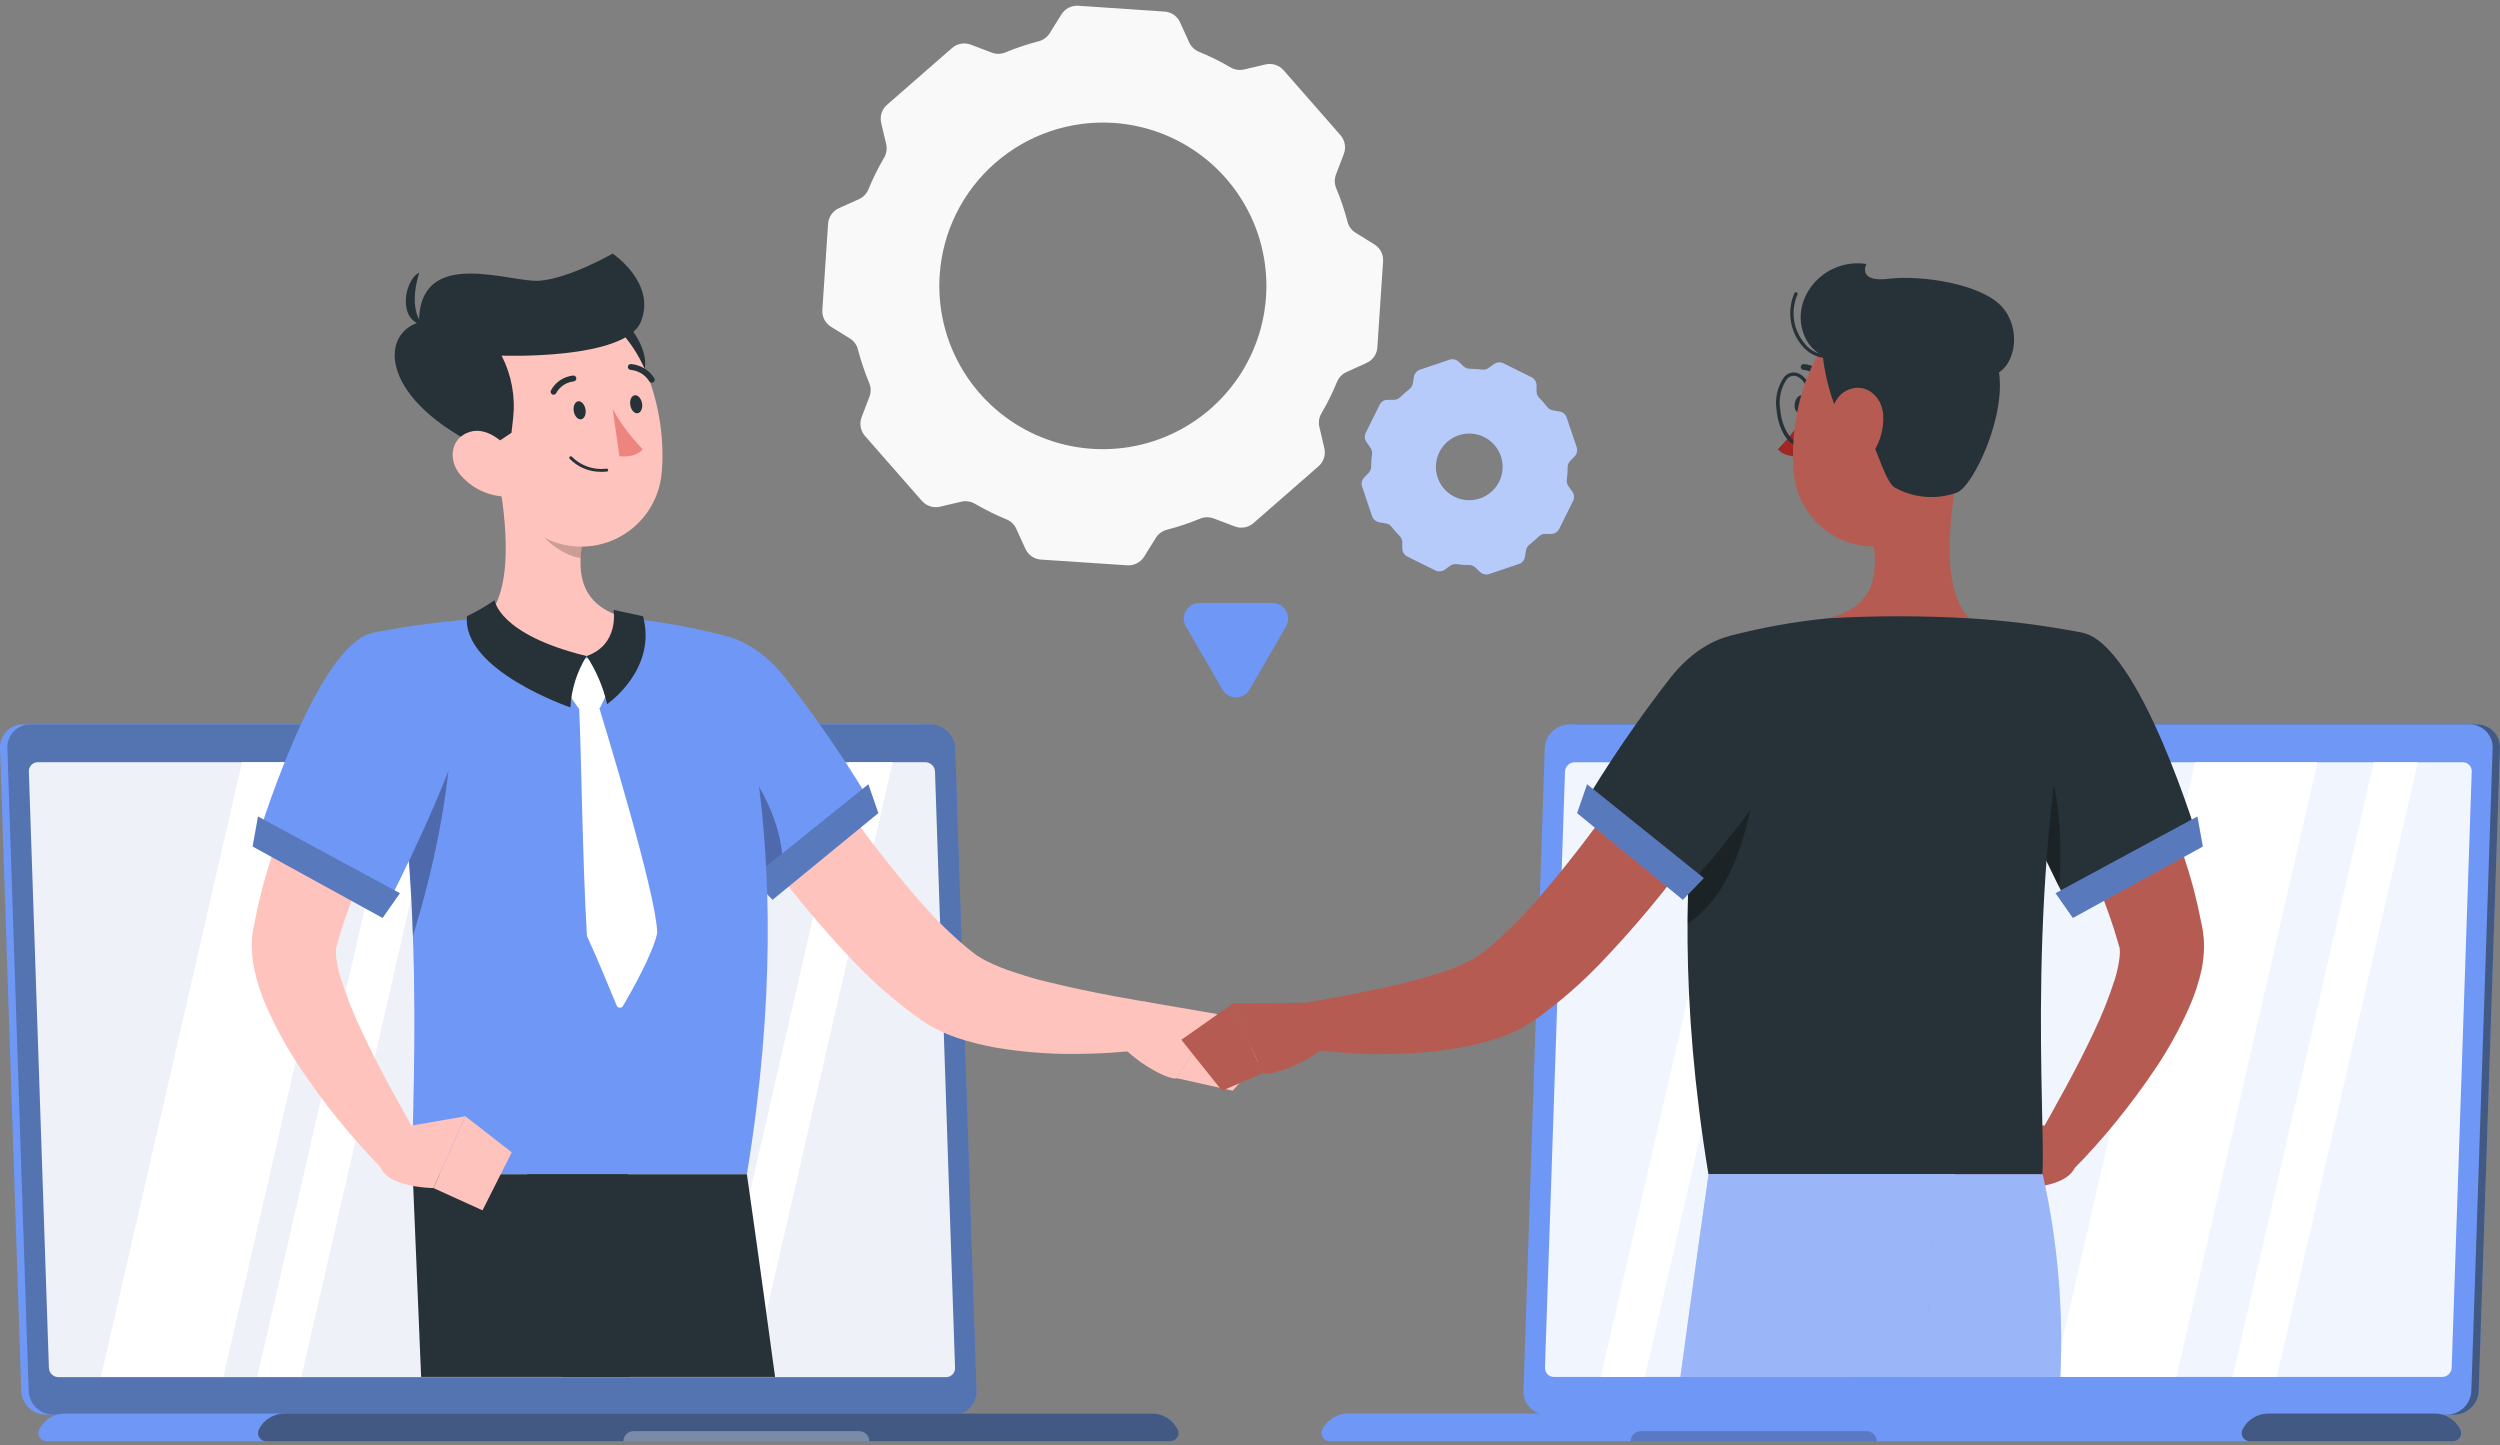 <svg width="339" height="196" viewBox="0 0 339 196" fill="none" xmlns="http://www.w3.org/2000/svg">
<rect x="0" y="0" width="339" height="196" fill="#808080" stroke="none"/>
<path d="M146.21 0.78L157.9 1.567C158.354 1.595 158.791 1.746 159.164 2.004C159.538 2.263 159.833 2.618 160.019 3.032L161.251 5.745C161.518 6.33 162.001 6.79 162.6 7.029C164.066 7.63 165.488 8.334 166.856 9.136C167.402 9.456 168.048 9.559 168.667 9.425L171.601 8.738C172.043 8.636 172.504 8.655 172.936 8.794C173.368 8.932 173.755 9.185 174.055 9.524L181.77 18.332C182.069 18.674 182.27 19.092 182.349 19.54C182.429 19.987 182.385 20.448 182.223 20.873L181.154 23.676C180.929 24.279 180.945 24.947 181.2 25.539C181.812 27.008 182.32 28.519 182.721 30.06C182.876 30.684 183.269 31.223 183.817 31.561L186.37 33.143C186.757 33.381 187.07 33.72 187.278 34.123C187.485 34.527 187.579 34.979 187.547 35.431L186.769 47.114C186.739 47.567 186.586 48.002 186.326 48.374C186.065 48.745 185.708 49.038 185.293 49.221L182.576 50.451C181.993 50.723 181.534 51.204 181.29 51.798C180.694 53.264 179.992 54.684 179.189 56.048C178.866 56.592 178.762 57.239 178.9 57.857L179.579 60.778C179.684 61.219 179.666 61.681 179.527 62.112C179.388 62.544 179.134 62.93 178.791 63.228L169.971 70.932C169.63 71.231 169.213 71.431 168.766 71.511C168.319 71.591 167.859 71.547 167.435 71.384L164.619 70.317C164.023 70.082 163.359 70.082 162.763 70.317C161.29 70.926 159.777 71.433 158.235 71.837C157.612 71.995 157.073 72.386 156.732 72.931L155.147 75.481C154.907 75.867 154.566 76.18 154.161 76.387C153.755 76.594 153.301 76.687 152.847 76.656L141.157 75.879C140.704 75.849 140.268 75.697 139.895 75.439C139.521 75.181 139.225 74.826 139.038 74.414L137.806 71.701C137.539 71.115 137.056 70.655 136.457 70.417C134.991 69.815 133.569 69.111 132.201 68.31C131.656 67.989 131.009 67.885 130.39 68.02L127.465 68.708C127.023 68.812 126.561 68.793 126.129 68.655C125.697 68.516 125.31 68.262 125.011 67.921L117.287 59.114C116.99 58.77 116.79 58.353 116.711 57.905C116.631 57.458 116.674 56.998 116.834 56.573L117.903 53.77C118.129 53.169 118.112 52.505 117.858 51.916C117.247 50.445 116.739 48.935 116.336 47.395C116.182 46.77 115.788 46.231 115.241 45.893L112.687 44.311C112.301 44.073 111.987 43.734 111.779 43.331C111.572 42.928 111.479 42.475 111.51 42.023L112.289 30.34C112.32 29.887 112.474 29.451 112.734 29.079C112.994 28.706 113.35 28.411 113.765 28.224L116.481 27.004C117.068 26.737 117.528 26.254 117.767 25.656C118.37 24.189 119.075 22.766 119.877 21.397C120.2 20.853 120.307 20.208 120.176 19.589L119.488 16.668C119.384 16.227 119.402 15.765 119.541 15.333C119.68 14.902 119.933 14.516 120.275 14.217L129.095 6.513C129.436 6.214 129.852 6.012 130.299 5.931C130.746 5.85 131.206 5.892 131.631 6.052L134.447 7.119C135.042 7.359 135.708 7.359 136.303 7.119C137.775 6.506 139.288 5.999 140.831 5.6C141.451 5.44 141.988 5.052 142.334 4.515L143.919 1.965C144.158 1.579 144.497 1.266 144.901 1.057C145.304 0.849 145.756 0.753 146.21 0.78ZM127.42 37.285C127.127 41.656 128.138 46.015 130.327 49.811C132.515 53.608 135.781 56.671 139.713 58.613C143.645 60.556 148.065 61.29 152.414 60.724C156.764 60.157 160.848 58.315 164.149 55.431C167.451 52.547 169.821 48.75 170.961 44.52C172.101 40.29 171.96 35.818 170.554 31.668C169.148 27.519 166.542 23.879 163.065 21.209C159.587 18.539 155.395 16.959 151.018 16.668C145.152 16.281 139.372 18.235 134.947 22.1C130.522 25.966 127.815 31.427 127.42 37.285Z" fill="#F9F9F9"/>
<path d="M192.546 50.135L196.558 48.779C196.77 48.709 196.997 48.697 197.215 48.745C197.433 48.793 197.635 48.898 197.798 49.05L198.459 49.683C198.691 49.89 198.99 50.006 199.301 50.008C199.853 50.008 200.403 50.044 200.95 50.117C201.107 50.143 201.269 50.137 201.424 50.099C201.58 50.062 201.726 49.994 201.855 49.9L202.598 49.366C202.781 49.238 202.995 49.161 203.218 49.144C203.441 49.126 203.664 49.169 203.865 49.267L207.66 51.148C207.859 51.246 208.029 51.396 208.15 51.582C208.271 51.768 208.339 51.984 208.348 52.206V53.11C208.36 53.423 208.489 53.72 208.71 53.942C209.101 54.329 209.464 54.743 209.797 55.181C209.986 55.427 210.26 55.595 210.566 55.651L211.472 55.796C211.692 55.832 211.897 55.928 212.067 56.074C212.236 56.218 212.362 56.407 212.432 56.618L213.79 60.624C213.864 60.835 213.878 61.062 213.832 61.281C213.786 61.499 213.68 61.7 213.527 61.863L212.893 62.523C212.684 62.754 212.568 63.053 212.567 63.364C212.568 63.915 212.531 64.464 212.459 65.01C212.432 65.167 212.437 65.328 212.473 65.483C212.509 65.638 212.575 65.785 212.667 65.914L213.201 66.656C213.333 66.835 213.413 67.047 213.432 67.269C213.452 67.491 213.409 67.713 213.31 67.913L211.426 71.71C211.329 71.91 211.178 72.079 210.992 72.2C210.805 72.321 210.589 72.389 210.367 72.398H209.462C209.15 72.407 208.855 72.537 208.637 72.76C208.243 73.142 207.829 73.505 207.397 73.845C207.15 74.034 206.982 74.308 206.926 74.613L206.781 75.517C206.744 75.737 206.648 75.942 206.503 76.111C206.358 76.28 206.169 76.406 205.957 76.476L201.946 77.832C201.734 77.905 201.506 77.918 201.287 77.87C201.068 77.822 200.867 77.715 200.705 77.561L200.035 76.937C199.808 76.723 199.505 76.606 199.193 76.612C198.645 76.612 198.097 76.576 197.554 76.503C197.397 76.476 197.236 76.481 197.08 76.516C196.925 76.552 196.778 76.618 196.648 76.711L195.906 77.245C195.724 77.376 195.51 77.456 195.287 77.475C195.064 77.494 194.839 77.452 194.638 77.353L190.844 75.472C190.643 75.374 190.472 75.222 190.351 75.034C190.23 74.846 190.162 74.629 190.156 74.405V73.501C190.141 73.191 190.012 72.898 189.793 72.678C189.405 72.289 189.042 71.875 188.707 71.439C188.616 71.314 188.501 71.208 188.369 71.128C188.237 71.047 188.09 70.993 187.937 70.969L187.031 70.824C186.812 70.785 186.606 70.688 186.436 70.543C186.266 70.399 186.137 70.212 186.063 70.001L184.704 65.987C184.634 65.776 184.623 65.551 184.671 65.334C184.718 65.118 184.824 64.918 184.976 64.757L185.61 64.097C185.82 63.863 185.936 63.56 185.936 63.247C185.936 62.696 185.972 62.147 186.044 61.601C186.094 61.283 186.016 60.958 185.827 60.697L185.302 59.955C185.17 59.776 185.09 59.564 185.071 59.342C185.052 59.12 185.094 58.898 185.193 58.698L187.077 54.901C187.174 54.701 187.324 54.532 187.511 54.412C187.698 54.292 187.914 54.227 188.136 54.222H189.042C189.355 54.21 189.652 54.081 189.875 53.861C190.265 53.473 190.679 53.11 191.115 52.776C191.362 52.586 191.53 52.312 191.586 52.007L191.731 51.103C191.766 50.882 191.86 50.676 192.003 50.505C192.147 50.335 192.335 50.207 192.546 50.135ZM194.946 64.766C195.234 65.612 195.767 66.353 196.477 66.897C197.187 67.441 198.042 67.762 198.935 67.821C199.828 67.879 200.718 67.673 201.494 67.226C202.269 66.78 202.894 66.114 203.291 65.314C203.687 64.513 203.837 63.612 203.722 62.726C203.607 61.84 203.231 61.008 202.642 60.335C202.054 59.662 201.278 59.178 200.415 58.945C199.551 58.712 198.637 58.739 197.789 59.024C197.224 59.214 196.702 59.513 196.254 59.904C195.805 60.296 195.438 60.772 195.174 61.305C194.909 61.839 194.753 62.419 194.714 63.013C194.675 63.607 194.754 64.203 194.946 64.766Z" fill="#6F97F6"/>
<path opacity="0.5" d="M192.546 50.135L196.558 48.779C196.77 48.709 196.997 48.697 197.215 48.745C197.433 48.793 197.635 48.898 197.798 49.05L198.459 49.683C198.691 49.89 198.99 50.006 199.301 50.008C199.853 50.008 200.403 50.044 200.95 50.117C201.107 50.143 201.269 50.137 201.424 50.099C201.58 50.062 201.726 49.994 201.855 49.9L202.598 49.366C202.781 49.238 202.995 49.161 203.218 49.144C203.441 49.126 203.664 49.169 203.865 49.267L207.66 51.148C207.859 51.246 208.029 51.396 208.15 51.582C208.271 51.768 208.339 51.984 208.348 52.206V53.11C208.36 53.423 208.489 53.72 208.71 53.942C209.101 54.329 209.464 54.743 209.797 55.181C209.986 55.427 210.26 55.595 210.566 55.651L211.472 55.796C211.692 55.832 211.897 55.928 212.067 56.074C212.236 56.218 212.362 56.407 212.432 56.618L213.79 60.624C213.864 60.835 213.878 61.062 213.832 61.281C213.786 61.499 213.68 61.7 213.527 61.863L212.893 62.523C212.684 62.754 212.568 63.053 212.567 63.364C212.568 63.915 212.531 64.464 212.459 65.01C212.432 65.167 212.437 65.328 212.473 65.483C212.509 65.638 212.575 65.785 212.667 65.914L213.201 66.656C213.333 66.835 213.413 67.047 213.432 67.269C213.452 67.491 213.409 67.713 213.31 67.913L211.426 71.71C211.329 71.91 211.178 72.079 210.992 72.2C210.805 72.321 210.589 72.389 210.367 72.398H209.462C209.15 72.407 208.855 72.537 208.637 72.76C208.243 73.142 207.829 73.505 207.397 73.845C207.15 74.034 206.982 74.308 206.926 74.613L206.781 75.517C206.744 75.737 206.648 75.942 206.503 76.111C206.358 76.28 206.169 76.406 205.957 76.476L201.946 77.832C201.734 77.905 201.506 77.918 201.287 77.87C201.068 77.822 200.867 77.715 200.705 77.561L200.035 76.937C199.808 76.723 199.505 76.606 199.193 76.612C198.645 76.612 198.097 76.576 197.554 76.503C197.397 76.476 197.236 76.481 197.08 76.516C196.925 76.552 196.778 76.618 196.648 76.711L195.906 77.245C195.724 77.376 195.51 77.456 195.287 77.475C195.064 77.494 194.839 77.452 194.638 77.353L190.844 75.472C190.643 75.374 190.472 75.222 190.351 75.034C190.23 74.846 190.162 74.629 190.156 74.405V73.501C190.141 73.191 190.012 72.898 189.793 72.678C189.405 72.289 189.042 71.875 188.707 71.439C188.616 71.314 188.501 71.208 188.369 71.128C188.237 71.047 188.09 70.993 187.937 70.969L187.031 70.824C186.812 70.785 186.606 70.688 186.436 70.543C186.266 70.399 186.137 70.212 186.063 70.001L184.704 65.987C184.634 65.776 184.623 65.551 184.671 65.334C184.718 65.118 184.824 64.918 184.976 64.757L185.61 64.097C185.82 63.863 185.936 63.56 185.936 63.247C185.936 62.696 185.972 62.147 186.044 61.601C186.094 61.283 186.016 60.958 185.827 60.697L185.302 59.955C185.17 59.776 185.09 59.564 185.071 59.342C185.052 59.12 185.094 58.898 185.193 58.698L187.077 54.901C187.174 54.701 187.324 54.532 187.511 54.412C187.698 54.292 187.914 54.227 188.136 54.222H189.042C189.355 54.21 189.652 54.081 189.875 53.861C190.265 53.473 190.679 53.11 191.115 52.776C191.362 52.586 191.53 52.312 191.586 52.007L191.731 51.103C191.766 50.882 191.86 50.676 192.003 50.505C192.147 50.335 192.335 50.207 192.546 50.135ZM194.946 64.766C195.234 65.612 195.767 66.353 196.477 66.897C197.187 67.441 198.042 67.762 198.935 67.821C199.828 67.879 200.718 67.673 201.494 67.226C202.269 66.78 202.894 66.114 203.291 65.314C203.687 64.513 203.837 63.612 203.722 62.726C203.607 61.84 203.231 61.008 202.642 60.335C202.054 59.662 201.278 59.178 200.415 58.945C199.551 58.712 198.637 58.739 197.789 59.024C197.224 59.214 196.702 59.513 196.254 59.904C195.805 60.296 195.438 60.772 195.174 61.305C194.909 61.839 194.753 62.419 194.714 63.013C194.675 63.607 194.754 64.203 194.946 64.766Z" fill="white"/>
<path d="M169.41 93.557L174.39 84.939C174.574 84.619 174.672 84.256 174.673 83.886C174.673 83.516 174.578 83.153 174.395 82.831C174.212 82.51 173.948 82.242 173.63 82.053C173.311 81.865 172.949 81.762 172.579 81.756H162.618C162.247 81.76 161.883 81.86 161.563 82.048C161.243 82.236 160.978 82.505 160.794 82.827C160.611 83.149 160.516 83.514 160.518 83.885C160.52 84.255 160.62 84.619 160.807 84.939L165.787 93.557C165.978 93.865 166.244 94.12 166.561 94.297C166.878 94.473 167.235 94.566 167.598 94.566C167.961 94.566 168.318 94.473 168.635 94.297C168.952 94.12 169.219 93.865 169.41 93.557Z" fill="#6F97F6"/>
<path d="M6.224 191.829H128.298C128.717 191.83 129.133 191.747 129.519 191.585C129.905 191.422 130.255 191.184 130.546 190.883C130.838 190.582 131.066 190.226 131.216 189.836C131.367 189.445 131.437 189.028 131.422 188.61L128.534 101.458C128.495 100.595 128.127 99.781 127.505 99.181C126.884 98.581 126.057 98.24 125.192 98.23H3.127C2.706 98.227 2.29 98.309 1.902 98.472C1.515 98.634 1.165 98.874 0.873 99.176C0.58 99.478 0.353 99.835 0.203 100.228C0.054 100.62 -0.015 101.038 0.003 101.458L2.882 188.61C2.917 189.473 3.284 190.289 3.906 190.889C4.529 191.488 5.359 191.825 6.224 191.829Z" fill="#6F97F6"/>
<path d="M7.22 191.829H129.294C129.714 191.83 130.129 191.747 130.515 191.585C130.901 191.422 131.251 191.184 131.542 190.883C131.834 190.582 132.062 190.226 132.213 189.836C132.363 189.445 132.433 189.028 132.419 188.61L129.53 101.458C129.491 100.595 129.123 99.781 128.502 99.181C127.88 98.58 127.053 98.24 126.188 98.23H4.123C3.703 98.228 3.287 98.311 2.9 98.474C2.513 98.637 2.163 98.877 1.872 99.178C1.58 99.48 1.352 99.837 1.202 100.229C1.052 100.621 0.983 101.039 0.999 101.458L3.887 188.61C3.922 189.471 4.288 190.286 4.908 190.885C5.529 191.485 6.356 191.823 7.22 191.829Z" fill="#6F97F6"/>
<g opacity="0.6">
<path opacity="0.6" d="M7.22 191.829H129.294C129.714 191.83 130.129 191.747 130.515 191.585C130.901 191.422 131.251 191.184 131.542 190.883C131.834 190.582 132.062 190.226 132.213 189.836C132.363 189.445 132.433 189.028 132.419 188.61L129.53 101.458C129.491 100.595 129.123 99.781 128.502 99.181C127.88 98.58 127.053 98.24 126.188 98.23H4.123C3.703 98.228 3.287 98.311 2.9 98.474C2.513 98.637 2.163 98.877 1.872 99.178C1.58 99.48 1.352 99.837 1.202 100.229C1.052 100.621 0.983 101.039 0.999 101.458L3.887 188.61C3.922 189.471 4.288 190.286 4.908 190.885C5.529 191.485 6.356 191.823 7.22 191.829Z" fill="#263238"/>
</g>
<path d="M8.795 191.676H156.225C156.95 191.676 157.661 191.879 158.275 192.263C158.89 192.647 159.385 193.195 159.702 193.846C159.784 194.016 159.82 194.204 159.809 194.393C159.797 194.581 159.738 194.763 159.637 194.923C159.535 195.082 159.395 195.212 159.229 195.303C159.063 195.393 158.877 195.439 158.688 195.438H6.332C6.143 195.441 5.955 195.395 5.788 195.306C5.621 195.216 5.479 195.086 5.377 194.926C5.274 194.767 5.214 194.584 5.202 194.395C5.191 194.206 5.227 194.017 5.309 193.846C5.628 193.194 6.124 192.646 6.74 192.262C7.357 191.878 8.069 191.675 8.795 191.676Z" fill="#6F97F6"/>
<path opacity="0.6" d="M156.225 191.676H38.578C37.852 191.675 37.14 191.878 36.523 192.262C35.907 192.646 35.411 193.194 35.092 193.846C35.01 194.017 34.973 194.206 34.985 194.395C34.997 194.584 35.057 194.767 35.16 194.926C35.262 195.086 35.404 195.216 35.571 195.306C35.738 195.395 35.925 195.441 36.115 195.438H158.688C158.877 195.439 159.063 195.393 159.229 195.303C159.395 195.212 159.535 195.082 159.637 194.923C159.738 194.763 159.797 194.581 159.809 194.393C159.82 194.204 159.783 194.016 159.702 193.846C159.384 193.195 158.89 192.647 158.275 192.263C157.66 191.879 156.95 191.676 156.225 191.676Z" fill="#263238"/>
<path opacity="0.3" d="M85.901 194.062H116.508C116.872 194.064 117.22 194.21 117.476 194.468C117.732 194.725 117.876 195.073 117.876 195.436H84.525C84.525 195.072 84.67 194.722 84.928 194.465C85.186 194.207 85.536 194.062 85.901 194.062Z" fill="white"/>
<path opacity="0.9" d="M129.503 185.454L126.786 104.614C126.77 104.278 126.626 103.961 126.384 103.727C126.141 103.493 125.819 103.361 125.482 103.357H5.128C4.962 103.355 4.797 103.388 4.644 103.453C4.492 103.518 4.354 103.613 4.24 103.734C4.126 103.855 4.038 103.997 3.982 104.153C3.926 104.309 3.903 104.475 3.914 104.641L6.631 185.481C6.643 185.817 6.784 186.135 7.025 186.37C7.267 186.604 7.589 186.736 7.926 186.738H128.362C128.521 186.729 128.677 186.688 128.821 186.619C128.965 186.549 129.093 186.452 129.199 186.333C129.305 186.213 129.387 186.074 129.439 185.923C129.491 185.773 129.512 185.613 129.503 185.454Z" fill="white"/>
<path d="M30.284 186.711H13.685L32.819 103.357H49.418L30.284 186.711Z" fill="white"/>
<path d="M40.86 186.711H34.884L54.017 103.357H59.994L40.86 186.711Z" fill="white"/>
<path d="M101.92 186.711H95.944L115.078 103.357H121.045L101.92 186.711Z" fill="white"/>
<path opacity="0.4" d="M64.296 100.934C64.318 101.179 64.43 101.407 64.611 101.574C64.791 101.741 65.027 101.835 65.273 101.839C65.514 101.839 65.744 101.743 65.914 101.574C66.084 101.404 66.179 101.174 66.179 100.934C66.161 100.688 66.05 100.458 65.868 100.29C65.687 100.122 65.448 100.029 65.201 100.03C64.961 100.03 64.731 100.125 64.561 100.295C64.391 100.464 64.296 100.694 64.296 100.934Z" fill="white"/>
<path d="M103.161 92.035C104.764 94.603 106.493 97.325 108.223 99.947C109.952 102.569 111.727 105.192 113.538 107.76C117.052 112.862 120.853 117.762 124.921 122.436C126.832 124.618 128.905 126.652 131.124 128.522L131.902 129.136C132.073 129.282 132.251 129.418 132.437 129.543C132.906 129.851 133.393 130.132 133.895 130.384C135.117 130.978 136.382 131.48 137.68 131.885C139.047 132.347 140.487 132.79 141.954 133.124C143.421 133.459 144.933 133.848 146.481 134.164C149.515 134.806 152.684 135.394 155.736 135.918V142.248C153.997 142.501 152.367 142.628 150.674 142.745C148.981 142.863 147.306 142.908 145.603 142.917C142.127 142.929 138.656 142.654 135.226 142.094C133.368 141.772 131.537 141.313 129.747 140.72C128.746 140.377 127.771 139.96 126.831 139.472C126.333 139.237 125.808 138.902 125.301 138.568L124.133 137.754C121.251 135.639 118.555 133.283 116.074 130.71C111.401 125.84 107.077 120.649 103.134 115.175C101.172 112.492 99.282 109.779 97.465 107.036C95.654 104.251 93.843 101.521 92.159 98.555L103.161 92.035Z" fill="#FFC3BD"/>
<path d="M87.921 93.79C87.015 101.73 105.968 120.701 105.968 120.701L118.79 110.013C115.033 103.663 110.874 97.559 106.339 91.738C99.05 82.722 88.908 84.811 87.921 93.79Z" fill="#6F97F6"/>
<path opacity="0.3" d="M98.28 99.425C93.218 93.999 90.8 92.598 87.885 94.759C88.274 103.141 105.995 120.684 105.995 120.684C107.154 111.686 102.563 105.899 98.28 99.425Z" fill="black"/>
<path d="M117.749 106.349L119.098 110.256L104.754 122.011L101.92 119.072L117.749 106.349Z" fill="#6F97F6"/>
<path opacity="0.3" d="M117.749 106.349L119.098 110.256L104.754 122.011L101.92 119.072L117.749 106.349Z" fill="#263238"/>
<path d="M155.057 135.792L165.017 137.502L159.539 146.237C158.235 146.445 153.037 143.632 150.737 140.142L155.057 135.792Z" fill="#FFC3BD"/>
<path d="M171.13 143.397L167.155 147.9L159.53 146.191L165 137.501L171.13 143.397Z" fill="#FFC3BD"/>
<path d="M98.235 86.185C98.235 86.185 109.101 111.703 101.277 159.231H56.001C55.448 152.295 58.636 118.449 50.803 85.751C55.787 84.785 60.83 84.148 65.898 83.843C72.307 83.472 78.732 83.472 85.141 83.843C89.559 84.285 93.937 85.068 98.235 86.185Z" fill="#6F97F6"/>
<path opacity="0.3" d="M60.918 93.79C61.824 99.216 60.61 112.038 55.992 126.922C55.638 114.156 54.15 101.447 51.546 88.944V88.88C54.498 88.636 60.022 88.781 60.918 93.79Z" fill="black"/>
<path d="M67.048 62.203C68.479 68.388 70.082 79.719 65.898 83.842C65.898 83.842 67.709 88.96 79.21 88.96C91.887 88.96 85.141 83.842 85.141 83.842C78.177 82.196 78.177 77.078 79.21 72.277L67.048 62.203Z" fill="#FFC3BD"/>
<path d="M79.989 89.441L82.705 92.308C82.787 92.392 82.842 92.5 82.862 92.616C82.881 92.732 82.864 92.852 82.814 92.959L81.456 95.789C81.412 95.885 81.342 95.968 81.254 96.027C81.166 96.086 81.063 96.119 80.957 96.123L78.902 96.223C78.804 96.227 78.707 96.206 78.62 96.161C78.532 96.117 78.458 96.051 78.404 95.97L76.502 93.257C76.426 93.155 76.385 93.031 76.385 92.904C76.385 92.777 76.426 92.653 76.502 92.552L79.11 89.468C79.162 89.402 79.227 89.348 79.302 89.31C79.377 89.272 79.459 89.251 79.543 89.248C79.627 89.246 79.71 89.262 79.787 89.295C79.864 89.328 79.933 89.378 79.989 89.441Z" fill="white"/>
<path d="M79.544 88.962C78.237 91.062 77.481 93.457 77.344 95.925C77.344 95.925 62.647 90.907 63.317 83.564C64.623 82.932 65.879 82.204 67.075 81.385C67.075 81.385 67.555 86.024 79.544 88.962Z" fill="#263238"/>
<path d="M79.545 88.96C80.852 90.951 81.793 93.159 82.325 95.48C82.325 95.48 89.134 90.823 87.196 83.562L83.194 82.703C83.194 82.703 84.036 87.387 79.545 88.96Z" fill="#263238"/>
<path d="M81.211 95.816C82.116 98.818 88.944 121.08 89.116 126.406C89.121 126.452 89.121 126.497 89.116 126.542C88.482 129.409 85.639 134.436 84.48 136.408C84.435 136.485 84.37 136.549 84.291 136.592C84.212 136.634 84.122 136.654 84.033 136.648C83.943 136.643 83.857 136.612 83.784 136.56C83.711 136.508 83.654 136.436 83.62 136.353C82.823 134.409 80.903 129.752 79.635 127.03C79.612 126.979 79.597 126.924 79.59 126.868C78.992 117.147 78.829 102.028 78.53 95.987C78.527 95.922 78.536 95.857 78.559 95.796C78.581 95.734 78.616 95.678 78.661 95.631C78.706 95.583 78.76 95.546 78.82 95.52C78.88 95.494 78.945 95.481 79.01 95.481H80.758C80.859 95.482 80.957 95.515 81.039 95.575C81.12 95.635 81.18 95.719 81.211 95.816Z" fill="white"/>
<path opacity="0.2" d="M72.011 66.31L79.21 72.269C78.949 73.389 78.788 74.53 78.73 75.678C76.076 75.299 72.391 72.414 71.983 69.656C71.784 68.549 71.793 67.414 72.011 66.31Z" fill="black"/>
<path d="M84.779 43.82C86.49 45.095 89.415 50.485 85.684 51.895C81.954 53.306 80.586 40.691 84.779 43.82Z" fill="#263238"/>
<path d="M64.821 54.789C66.532 63.027 67.121 67.919 71.947 71.708C73.502 72.958 75.371 73.76 77.35 74.027C79.329 74.293 81.343 74.014 83.175 73.22C85.006 72.426 86.585 71.146 87.741 69.52C88.897 67.894 89.585 65.983 89.732 63.994C90.438 56.353 87.504 44.173 78.865 41.768C77.009 41.2 75.037 41.129 73.145 41.562C71.253 41.996 69.508 42.918 68.085 44.237C66.663 45.556 65.612 47.225 65.04 49.077C64.466 50.929 64.391 52.899 64.821 54.789Z" fill="#FFC3BD"/>
<path d="M65.898 60.993L69.357 58.687L69.584 56.679C69.901 53.769 69.357 50.829 68.017 48.224C68.017 48.224 84.833 48.848 86.916 43.595C88.998 38.341 83.076 34.389 83.076 34.389C83.076 34.389 77.127 37.798 73.115 38.07C69.104 38.341 56.816 33.331 56.816 43.703C51.383 45.376 51.564 54.301 65.871 60.993" fill="#263238"/>
<path d="M57.423 44.111C57.423 44.111 55.195 42.348 56.852 36.959C54.815 37.971 53.837 43.478 57.423 44.111Z" fill="#263238"/>
<path d="M62.385 64.348C63.754 65.983 65.698 67.034 67.818 67.287C70.625 67.585 71.44 64.999 70.227 62.621C69.104 60.487 66.296 57.756 63.707 58.561C61.117 59.365 60.709 62.313 62.385 64.348Z" fill="#FFC3BD"/>
<path d="M105.099 186.712H76.167C73.568 171.032 71.477 159.231 71.477 159.231H101.278C101.278 159.231 102.953 170.833 105.099 186.712Z" fill="#263238"/>
<path d="M57.105 186.712C56.453 171.032 55.964 159.231 55.964 159.231H85.177C85.177 159.231 85.321 171.177 85.385 186.712H57.105Z" fill="#263238"/>
<path d="M77.797 55.721C77.896 56.4 78.331 56.906 78.775 56.861C79.218 56.816 79.499 56.219 79.4 55.55C79.3 54.88 78.865 54.365 78.421 54.41C77.978 54.455 77.697 55.043 77.797 55.721Z" fill="#263238"/>
<path d="M85.467 54.908C85.566 55.586 86.001 56.093 86.445 56.038C86.888 55.984 87.169 55.406 87.069 54.736C86.97 54.067 86.535 53.552 86.091 53.597C85.648 53.642 85.367 54.203 85.467 54.908Z" fill="#263238"/>
<path d="M83.076 55.484C84.188 57.465 85.558 59.29 87.151 60.91C86.119 62.158 84 61.868 84 61.868L83.076 55.484Z" fill="#ED847E"/>
<path d="M80.885 63.949C81.351 63.998 81.822 63.998 82.288 63.949C82.314 63.947 82.34 63.939 82.363 63.927C82.386 63.915 82.407 63.898 82.424 63.878C82.441 63.858 82.454 63.835 82.461 63.81C82.469 63.785 82.472 63.758 82.469 63.732C82.463 63.678 82.435 63.63 82.393 63.596C82.35 63.562 82.297 63.546 82.243 63.551C81.39 63.66 80.523 63.571 79.71 63.292C78.897 63.013 78.159 62.551 77.552 61.941C77.535 61.921 77.514 61.905 77.49 61.893C77.467 61.881 77.441 61.873 77.414 61.871C77.388 61.869 77.361 61.872 77.336 61.88C77.311 61.889 77.287 61.902 77.267 61.919C77.247 61.936 77.23 61.957 77.218 61.981C77.206 62.004 77.199 62.03 77.197 62.057C77.195 62.083 77.198 62.11 77.206 62.135C77.214 62.16 77.227 62.184 77.244 62.204C78.211 63.2 79.502 63.819 80.885 63.949Z" fill="#263238"/>
<path d="M75.026 53.516C75.104 53.525 75.182 53.512 75.252 53.476C75.321 53.441 75.378 53.385 75.416 53.317C75.648 52.88 75.984 52.506 76.395 52.229C76.805 51.951 77.277 51.778 77.77 51.725C77.876 51.718 77.976 51.67 78.047 51.59C78.118 51.511 78.155 51.407 78.15 51.3C78.148 51.248 78.135 51.197 78.113 51.149C78.091 51.102 78.06 51.059 78.021 51.024C77.982 50.989 77.937 50.962 77.888 50.944C77.838 50.926 77.786 50.918 77.734 50.921C77.106 50.983 76.503 51.197 75.978 51.546C75.452 51.894 75.02 52.365 74.718 52.919C74.691 52.965 74.674 53.016 74.667 53.069C74.66 53.122 74.664 53.176 74.678 53.227C74.692 53.279 74.717 53.327 74.75 53.369C74.784 53.41 74.825 53.445 74.872 53.471C74.919 53.499 74.972 53.515 75.026 53.516Z" fill="#263238"/>
<path d="M88.337 51.895C88.433 51.903 88.529 51.877 88.609 51.823C88.694 51.763 88.753 51.672 88.774 51.569C88.794 51.466 88.774 51.36 88.717 51.272C88.373 50.728 87.906 50.272 87.355 49.941C86.803 49.61 86.181 49.412 85.539 49.364C85.434 49.363 85.333 49.404 85.257 49.476C85.181 49.549 85.136 49.648 85.131 49.752C85.131 49.859 85.173 49.961 85.248 50.037C85.322 50.113 85.423 50.157 85.53 50.159C86.041 50.207 86.534 50.373 86.971 50.642C87.408 50.912 87.776 51.279 88.047 51.715C88.08 51.763 88.123 51.804 88.173 51.835C88.223 51.867 88.279 51.887 88.337 51.895Z" fill="#263238"/>
<path d="M59.451 98.456L57.441 101.928C56.765 103.134 56.104 104.34 55.458 105.545C54.154 107.957 52.904 110.386 51.709 112.834C50.532 115.284 49.409 117.744 48.404 120.221C47.924 121.451 47.435 122.69 47.018 123.929L46.375 125.782L45.841 127.591L45.705 128.052L45.633 128.287C45.633 128.369 45.633 128.287 45.633 128.341C45.633 128.396 45.633 128.441 45.569 128.54C45.532 128.895 45.532 129.253 45.569 129.607C45.683 130.683 45.907 131.743 46.239 132.772C47.034 135.249 48.002 137.666 49.137 140.006C51.428 144.916 54.217 149.872 56.961 154.71L51.953 158.616C49.816 156.473 47.896 154.294 46.013 151.997C44.129 149.7 42.391 147.313 40.679 144.763C38.936 142.158 37.421 139.408 36.152 136.543C35.428 134.909 34.87 133.206 34.486 131.461C34.26 130.406 34.145 129.33 34.141 128.251C34.134 127.603 34.182 126.956 34.286 126.316L34.359 125.846L34.422 125.556L34.54 124.969C35.127 121.904 35.922 118.883 36.921 115.926C37.881 113.014 39.004 110.211 40.199 107.444C41.395 104.677 42.708 102.019 44.111 99.36C44.818 98.049 45.533 96.747 46.285 95.445C47.036 94.143 47.779 92.913 48.675 91.529L59.451 98.456Z" fill="#FFC3BD"/>
<path d="M50.812 85.751C42.843 86.917 34.63 114.624 34.63 114.624L51.781 124.109C51.781 124.109 58.727 110.925 62.041 101.141C65.509 90.887 59.351 84.503 50.812 85.751Z" fill="#6F97F6"/>
<path d="M34.983 110.718L34.259 114.787L51.88 124.471L54.226 121.117L34.983 110.718Z" fill="#6F97F6"/>
<path opacity="0.3" d="M34.983 110.718L34.259 114.787L51.88 124.471L54.226 121.117L34.983 110.718Z" fill="#263238"/>
<path d="M54.679 152.828L63.1 151.363L58.781 161.102C58.781 161.102 51.084 161.056 51.437 157.096L54.679 152.828Z" fill="#FFC3BD"/>
<path d="M69.393 156.255L65.427 164.122L58.78 161.102L63.1 151.363L69.393 156.255Z" fill="#FFC3BD"/>
<path d="M332.776 191.831H210.701C210.282 191.832 209.867 191.749 209.48 191.587C209.094 191.424 208.745 191.185 208.453 190.885C208.161 190.584 207.933 190.228 207.783 189.837C207.632 189.447 207.562 189.03 207.577 188.611L210.465 101.459C210.505 100.597 210.873 99.782 211.494 99.182C212.115 98.582 212.943 98.242 213.807 98.231H335.873C336.293 98.228 336.709 98.311 337.097 98.474C337.484 98.636 337.835 98.876 338.127 99.177C338.419 99.479 338.646 99.837 338.796 100.229C338.946 100.622 339.014 101.04 338.997 101.459L336.117 188.611C336.082 189.474 335.715 190.291 335.093 190.89C334.47 191.49 333.64 191.827 332.776 191.831Z" fill="#6F97F6"/>
<path opacity="0.6" d="M332.776 191.831H210.701C210.282 191.832 209.867 191.749 209.48 191.587C209.094 191.424 208.745 191.185 208.453 190.885C208.161 190.584 207.933 190.228 207.783 189.837C207.632 189.447 207.562 189.03 207.577 188.611L210.465 101.459C210.505 100.597 210.873 99.782 211.494 99.182C212.115 98.582 212.943 98.242 213.807 98.231H335.873C336.293 98.228 336.709 98.311 337.097 98.474C337.484 98.636 337.835 98.876 338.127 99.177C338.419 99.479 338.646 99.837 338.796 100.229C338.946 100.622 339.014 101.04 338.997 101.459L336.117 188.611C336.082 189.474 335.715 190.291 335.093 190.89C334.47 191.49 333.64 191.827 332.776 191.831Z" fill="#263238"/>
<path d="M331.78 191.831H209.705C209.286 191.832 208.871 191.749 208.484 191.586C208.098 191.424 207.749 191.185 207.457 190.885C207.165 190.584 206.937 190.228 206.787 189.837C206.636 189.447 206.566 189.03 206.581 188.611L209.469 101.459C209.509 100.597 209.877 99.782 210.498 99.182C211.119 98.582 211.947 98.242 212.811 98.231H334.877C335.297 98.23 335.712 98.313 336.099 98.476C336.486 98.639 336.836 98.879 337.128 99.18C337.42 99.482 337.647 99.839 337.797 100.231C337.947 100.622 338.017 101.04 338.001 101.459L335.112 188.611C335.077 189.473 334.712 190.288 334.091 190.887C333.471 191.486 332.643 191.824 331.78 191.831Z" fill="#6F97F6"/>
<path d="M330.204 191.676H182.774C182.049 191.676 181.339 191.879 180.724 192.263C180.109 192.647 179.615 193.195 179.297 193.846C179.216 194.016 179.179 194.205 179.19 194.393C179.202 194.581 179.261 194.763 179.363 194.923C179.464 195.082 179.604 195.213 179.77 195.303C179.936 195.393 180.122 195.439 180.311 195.438H332.667C332.857 195.441 333.044 195.395 333.211 195.306C333.378 195.217 333.52 195.086 333.622 194.927C333.725 194.767 333.785 194.584 333.797 194.395C333.809 194.206 333.772 194.017 333.69 193.846C333.371 193.195 332.875 192.646 332.259 192.262C331.642 191.878 330.93 191.675 330.204 191.676Z" fill="#6F97F6"/>
<path opacity="0.6" d="M330.204 191.676H307.566C306.84 191.675 306.128 191.878 305.511 192.262C304.895 192.646 304.399 193.195 304.08 193.846C303.998 194.017 303.961 194.206 303.973 194.395C303.985 194.584 304.045 194.767 304.147 194.927C304.25 195.086 304.391 195.217 304.559 195.306C304.726 195.395 304.913 195.441 305.103 195.438H332.622C332.812 195.441 332.999 195.395 333.166 195.306C333.333 195.217 333.475 195.086 333.577 194.927C333.68 194.767 333.74 194.584 333.752 194.395C333.764 194.206 333.727 194.017 333.645 193.846C333.33 193.201 332.841 192.657 332.233 192.274C331.625 191.891 330.923 191.684 330.204 191.676Z" fill="#263238"/>
<path opacity="0.2" d="M253.098 194.064H222.491C222.128 194.066 221.78 194.212 221.524 194.47C221.268 194.727 221.124 195.075 221.124 195.438H254.475C254.475 195.074 254.33 194.724 254.071 194.467C253.813 194.209 253.463 194.064 253.098 194.064Z" fill="black"/>
<path opacity="0.9" d="M209.497 185.458L212.213 104.617C212.229 104.281 212.373 103.964 212.616 103.731C212.858 103.497 213.18 103.365 213.517 103.36H333.953C334.117 103.359 334.279 103.391 334.43 103.454C334.58 103.517 334.717 103.611 334.83 103.728C334.944 103.846 335.032 103.985 335.09 104.138C335.148 104.291 335.174 104.454 335.166 104.617L332.45 185.458C332.438 185.794 332.297 186.112 332.056 186.346C331.814 186.58 331.491 186.712 331.155 186.715H210.719C210.555 186.716 210.393 186.684 210.241 186.621C210.09 186.558 209.953 186.465 209.839 186.347C209.725 186.23 209.635 186.09 209.577 185.937C209.518 185.784 209.491 185.621 209.497 185.458Z" fill="white"/>
<path d="M295.115 186.715H278.516L297.65 103.36H314.249L295.115 186.715Z" fill="white"/>
<path d="M223.043 186.715H217.067L236.201 103.36H242.168L223.043 186.715Z" fill="white"/>
<path d="M308.725 186.715H302.748L321.882 103.36H327.859L308.725 186.715Z" fill="white"/>
<path opacity="0.4" d="M274.704 100.935C274.682 101.18 274.57 101.408 274.389 101.575C274.208 101.742 273.972 101.836 273.726 101.84C273.486 101.84 273.256 101.744 273.086 101.575C272.916 101.405 272.821 101.175 272.821 100.935C272.839 100.689 272.95 100.459 273.132 100.291C273.313 100.123 273.551 100.03 273.799 100.031C274.039 100.031 274.269 100.126 274.439 100.296C274.609 100.465 274.704 100.695 274.704 100.935Z" fill="black"/>
<path d="M265.902 62.207C264.481 68.392 262.869 79.722 267.061 83.846C267.061 83.846 265.25 88.964 253.75 88.964C241.073 88.964 247.819 83.846 247.819 83.846C254.782 82.2 254.782 77.082 253.741 72.28L265.902 62.207Z" fill="#B55B52"/>
<path d="M284.33 91.586C285.235 92.969 285.978 94.181 286.72 95.501C287.463 96.821 288.196 98.105 288.903 99.416C290.297 102.057 291.619 104.743 292.815 107.501C294.01 110.259 295.133 113.071 296.084 115.982C297.086 118.939 297.884 121.96 298.474 125.025L298.592 125.613L298.646 125.902L298.728 126.372C298.822 127.013 298.871 127.66 298.873 128.307C298.86 129.386 298.745 130.461 298.528 131.518C298.141 133.263 297.58 134.966 296.853 136.599C295.587 139.466 294.072 142.217 292.326 144.819C290.641 147.342 288.866 149.729 286.983 152.053C285.115 154.358 283.133 156.567 281.043 158.672L276.044 154.766C278.761 149.928 281.577 144.973 283.868 140.063C285 137.722 285.965 135.305 286.757 132.829C287.089 131.8 287.313 130.739 287.427 129.664C287.467 129.309 287.467 128.951 287.427 128.597C287.427 128.497 287.427 128.407 287.354 128.398V128.344L287.291 128.109L287.155 127.647L286.612 125.839L285.978 123.985C285.552 122.746 285.072 121.507 284.583 120.278C283.578 117.8 282.455 115.34 281.287 112.89C280.119 110.439 278.833 108.016 277.538 105.602C276.898 104.396 276.237 103.19 275.555 101.985L273.545 98.521L284.33 91.586Z" fill="#B65B52"/>
<path d="M282.147 85.753C290.116 86.919 298.32 114.626 298.32 114.626L281.179 124.111C281.179 124.111 274.224 110.972 270.919 101.143C267.442 90.889 273.635 84.505 282.147 85.753Z" fill="#263238"/>
<path opacity="0.3" d="M276.959 100.937L275.664 112.782C276.959 115.631 278.227 118.208 279.214 120.242C279.585 115.495 279.576 107.773 276.959 100.937Z" fill="black"/>
<path d="M297.967 110.72L298.701 114.79L281.079 124.474L278.734 121.119L297.967 110.72Z" fill="#6F97F6"/>
<path opacity="0.3" d="M297.967 110.72L298.701 114.79L281.079 124.474L278.734 121.119L297.967 110.72Z" fill="#263238"/>
<path d="M278.281 152.831L269.85 151.366L274.179 161.105C274.179 161.105 281.867 161.06 281.513 157.099L278.281 152.831Z" fill="#B55B52"/>
<path d="M263.566 156.258L267.523 164.125L274.179 161.105L269.85 151.366L263.566 156.258Z" fill="#B55B52"/>
<path d="M234.698 86.188C234.698 86.188 223.831 111.706 231.664 159.233H276.941C277.493 152.298 274.296 118.451 282.138 85.754C277.16 84.79 272.123 84.152 267.061 83.846C260.652 83.475 254.227 83.475 247.819 83.846C243.391 84.287 239.004 85.07 234.698 86.188Z" fill="#263238"/>
<path opacity="0.3" d="M229.853 108.016C229.195 113.734 228.859 119.485 228.848 125.242C235.006 121.236 237.197 112.049 238.066 105.393L229.853 108.016Z" fill="black"/>
<path d="M240.837 98.568C239.107 101.534 237.36 104.265 235.53 107.05C233.701 109.835 231.827 112.539 229.862 115.188C225.915 120.663 221.588 125.854 216.913 130.724C214.433 133.294 211.74 135.65 208.862 137.768L207.685 138.581C207.178 138.889 206.653 139.224 206.164 139.486C205.221 139.972 204.243 140.389 203.239 140.734C201.449 141.326 199.618 141.786 197.761 142.108C194.33 142.668 190.859 142.943 187.383 142.931C185.69 142.931 183.997 142.931 182.321 142.759C180.646 142.587 178.989 142.515 177.25 142.262V135.932C180.302 135.408 183.471 134.82 186.496 134.178C188.017 133.861 189.529 133.518 191.024 133.138C192.518 132.758 193.939 132.36 195.298 131.899C196.596 131.495 197.861 130.994 199.083 130.398C199.585 130.146 200.071 129.865 200.541 129.557C200.767 129.421 200.903 129.277 201.084 129.15L201.863 128.535C204.077 126.661 206.15 124.627 208.066 122.45C212.128 117.771 215.928 112.872 219.448 107.774C221.259 105.205 223.007 102.583 224.764 99.961C226.52 97.338 228.214 94.617 229.826 92.049L240.837 98.568Z" fill="#B65B52"/>
<path d="M245.03 93.792C245.935 101.731 228.205 120.992 228.205 120.992L214.178 110.032C217.931 103.682 222.087 97.578 226.62 91.757C233.901 82.724 244.025 84.813 245.03 93.792Z" fill="#263238"/>
<path d="M215.211 106.352L213.861 110.258L228.196 122.013L231.039 119.075L215.211 106.352Z" fill="#6F97F6"/>
<path opacity="0.3" d="M215.211 106.352L213.861 110.258L228.196 122.013L231.039 119.075L215.211 106.352Z" fill="#263238"/>
<path d="M177.251 135.958L167.154 136.102L171.22 145.543C172.469 145.949 178.047 143.969 180.855 140.877L177.251 135.958Z" fill="#B55B52"/>
<path d="M160.191 140.995L165.705 147.903L171.22 145.534L167.154 136.103L160.191 140.995Z" fill="#B55B52"/>
<path d="M244.976 54.909C244.876 55.587 244.441 56.094 243.998 56.039C243.554 55.985 243.273 55.407 243.364 54.737C243.454 54.068 243.907 53.553 244.351 53.598C244.795 53.643 245.075 54.204 244.976 54.909Z" fill="#263238"/>
<path d="M245.166 55.489C244.053 57.472 242.68 59.296 241.082 60.914C242.123 62.162 244.242 61.873 244.242 61.873L245.166 55.489Z" fill="#A02724"/>
<path d="M244.016 60.479C242.503 60.479 241.136 58.3 240.892 55.515C240.661 53.967 241.037 52.389 241.942 51.111C242.097 50.924 242.29 50.772 242.509 50.666C242.728 50.56 242.967 50.502 243.21 50.496C244.722 50.496 246.089 52.666 246.334 55.451C246.574 57 246.204 58.582 245.302 59.864C245.145 60.049 244.951 60.2 244.733 60.306C244.515 60.411 244.276 60.471 244.034 60.479H244.016ZM243.201 50.948C243.026 50.958 242.855 51.004 242.699 51.084C242.543 51.163 242.406 51.274 242.295 51.409C241.486 52.601 241.162 54.056 241.39 55.478C241.607 57.947 242.829 60 244.106 60C244.282 59.988 244.453 59.941 244.608 59.86C244.764 59.779 244.902 59.666 245.012 59.53C245.826 58.343 246.15 56.889 245.917 55.469C245.655 53.028 244.432 50.948 243.201 50.948Z" fill="#263238"/>
<path d="M247.375 51.897C247.469 51.905 247.562 51.879 247.638 51.825C247.682 51.796 247.72 51.76 247.75 51.716C247.78 51.673 247.801 51.625 247.812 51.573C247.823 51.522 247.823 51.469 247.814 51.418C247.804 51.366 247.784 51.317 247.756 51.273C247.412 50.73 246.945 50.274 246.393 49.943C245.841 49.612 245.219 49.414 244.577 49.365C244.472 49.365 244.371 49.406 244.295 49.478C244.22 49.55 244.175 49.649 244.17 49.754C244.17 49.86 244.212 49.963 244.286 50.039C244.36 50.115 244.462 50.159 244.568 50.161C245.08 50.209 245.573 50.374 246.009 50.644C246.446 50.914 246.814 51.281 247.086 51.716C247.119 51.765 247.162 51.806 247.212 51.837C247.261 51.868 247.317 51.889 247.375 51.897Z" fill="#263238"/>
<path d="M268.139 54.791C266.418 63.029 265.839 67.921 261.003 71.71C259.448 72.958 257.58 73.758 255.603 74.023C253.625 74.288 251.613 74.009 249.782 73.215C247.952 72.421 246.374 71.142 245.219 69.517C244.064 67.893 243.375 65.984 243.228 63.997C242.521 56.356 245.446 44.175 254.094 41.77C255.95 41.205 257.922 41.136 259.812 41.571C261.703 42.005 263.446 42.928 264.868 44.246C266.29 45.564 267.34 47.232 267.914 49.082C268.488 50.933 268.566 52.901 268.139 54.791Z" fill="#B55B52"/>
<path d="M279.385 186.713C279.81 177.487 279.003 168.246 276.986 159.232H247.773C250.042 168.215 251.164 177.449 251.115 186.713H279.385Z" fill="#6F97F6"/>
<path opacity="0.3" d="M279.385 186.713C279.81 177.487 279.003 168.246 276.986 159.232H247.773C250.042 168.215 251.164 177.449 251.115 186.713H279.385Z" fill="white"/>
<path d="M250.246 57.269C248.634 56.464 246.623 48.426 247.176 45.568C247.728 42.711 254.221 39.636 260.605 40.794C266.989 41.951 269.733 44.185 270.973 49.99C272.25 56.012 267.596 66.04 265.295 66.818C263.932 67.3 262.482 67.487 261.04 67.365C259.599 67.244 258.2 66.817 256.937 66.113C254.882 64.856 253.813 55.614 250.246 57.269Z" fill="#263238"/>
<path d="M248.552 48.453C245.437 48.634 242.467 43.679 245.329 39.257C246.15 37.996 247.319 36.999 248.694 36.385C250.068 35.771 251.591 35.566 253.08 35.794C253.08 35.794 251.776 38.334 256.123 37.801C260.469 37.267 268.565 38.479 271.39 41.517C274.885 45.261 272.775 52.622 267.514 50.813C262.253 49.005 248.552 48.453 248.552 48.453Z" fill="#263238"/>
<path d="M247.719 48.579C247.067 48.548 246.43 48.379 245.849 48.082C245.268 47.786 244.757 47.37 244.35 46.861C243.537 45.889 243.009 44.711 242.827 43.458C242.645 42.204 242.815 40.925 243.318 39.762C243.329 39.734 243.346 39.709 243.367 39.688C243.388 39.666 243.413 39.649 243.441 39.637C243.469 39.626 243.499 39.619 243.529 39.619C243.559 39.619 243.589 39.625 243.617 39.636C243.645 39.647 243.67 39.664 243.692 39.685C243.713 39.706 243.73 39.731 243.742 39.759C243.754 39.786 243.76 39.816 243.76 39.846C243.761 39.877 243.755 39.906 243.744 39.934C243.266 41.017 243.101 42.212 243.27 43.384C243.438 44.556 243.931 45.657 244.694 46.562C245.114 47.123 245.679 47.558 246.329 47.82C246.979 48.081 247.689 48.16 248.38 48.045C248.437 48.034 248.497 48.044 248.547 48.074C248.598 48.104 248.635 48.152 248.652 48.208C248.666 48.267 248.657 48.329 248.626 48.381C248.596 48.433 248.547 48.472 248.489 48.489C248.237 48.55 247.978 48.58 247.719 48.579Z" fill="#263238"/>
<path d="M255.362 56.229C255.494 58.365 254.804 60.471 253.433 62.115C251.622 64.259 249.204 62.965 248.471 60.388C247.81 58.065 247.964 54.158 250.399 52.955C252.835 51.753 255.172 53.615 255.362 56.229Z" fill="#B55B52"/>
<path d="M227.861 186.713H260.324C261.895 177.641 262.281 168.404 261.474 159.232H231.682C231.682 159.232 230.007 170.834 227.861 186.713Z" fill="#6F97F6"/>
<path opacity="0.3" d="M227.861 186.713H260.324C261.895 177.641 262.281 168.404 261.474 159.232H231.682C231.682 159.232 230.007 170.834 227.861 186.713Z" fill="white"/>
</svg>
